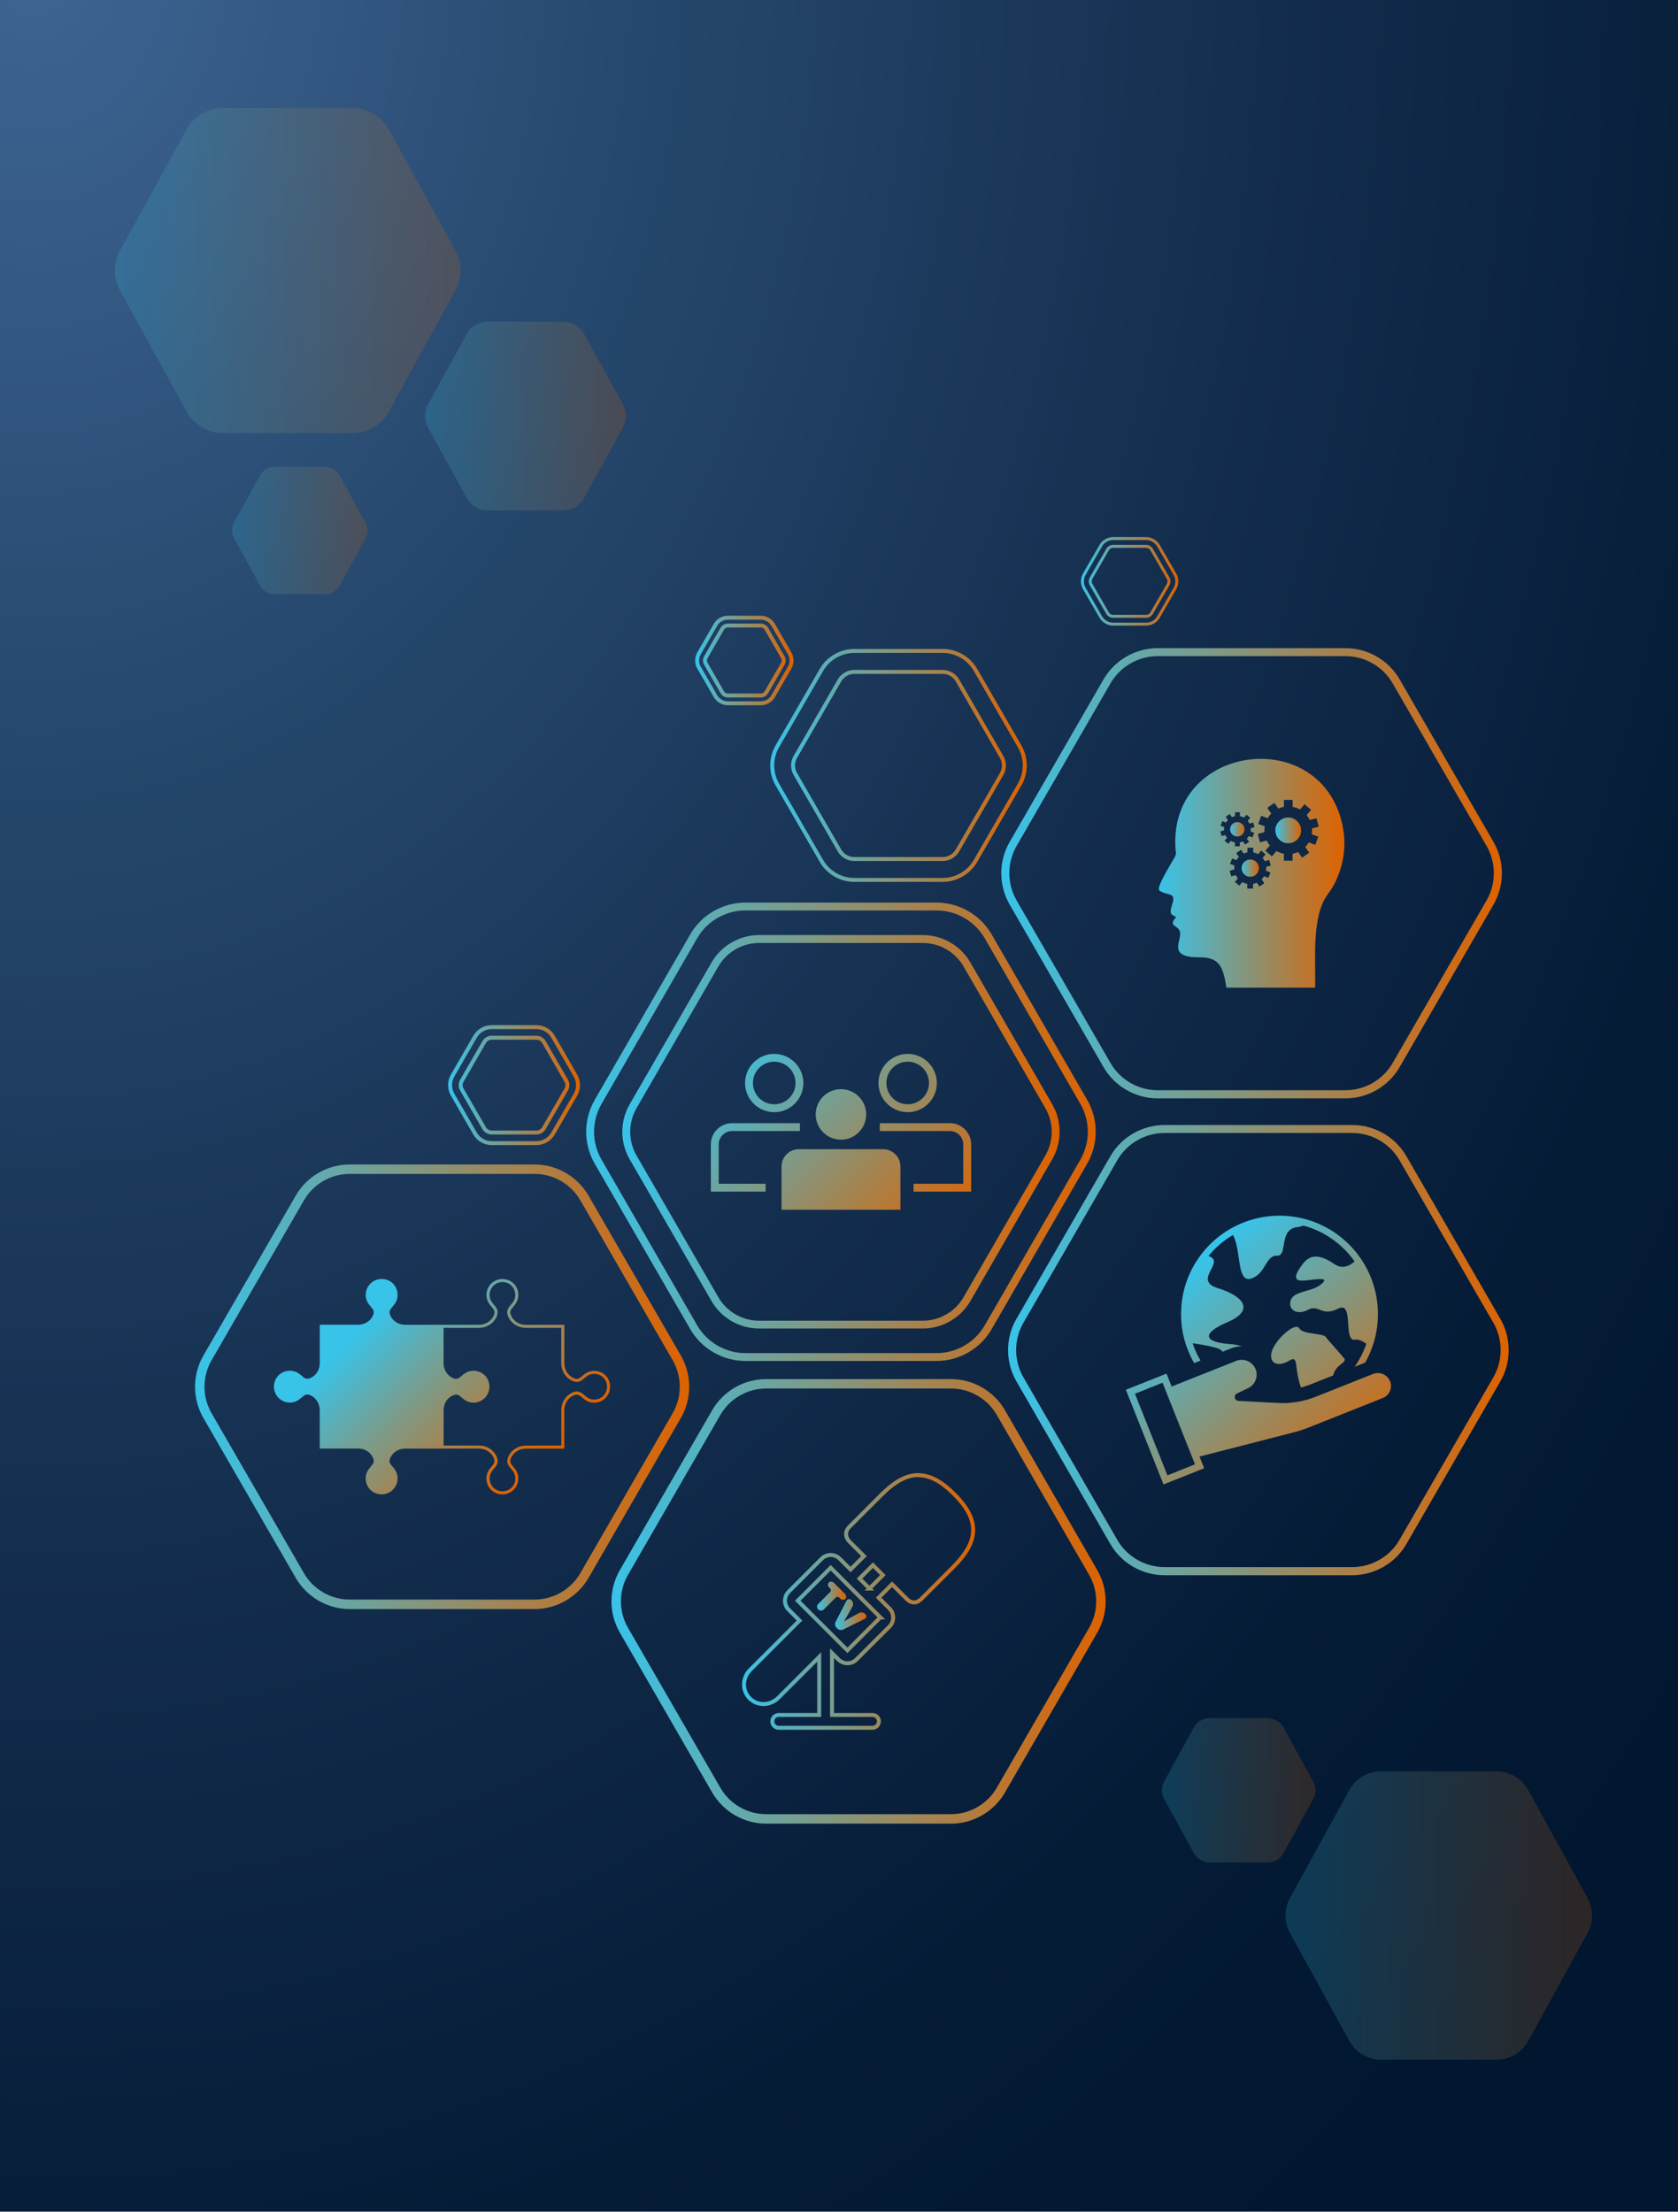 <?xml version="1.0" encoding="UTF-8"?>
<svg xmlns="http://www.w3.org/2000/svg" xmlns:xlink="http://www.w3.org/1999/xlink" viewBox="0 0 301 396.78">
  <defs>
    <style>
      .cls-1 {
        fill: url(#linear-gradient-2);
      }

      .cls-1, .cls-2, .cls-3, .cls-4, .cls-5 {
        opacity: .2;
      }

      .cls-6 {
        fill: url(#linear-gradient-17);
      }

      .cls-7 {
        fill: url(#linear-gradient-15);
      }

      .cls-8 {
        fill: url(#linear-gradient-18);
      }

      .cls-9 {
        stroke: url(#linear-gradient-7);
      }

      .cls-9, .cls-10, .cls-11, .cls-12, .cls-13 {
        fill: none;
        stroke-miterlimit: 10;
      }

      .cls-9, .cls-11, .cls-12, .cls-13 {
        stroke-width: .71px;
      }

      .cls-10 {
        stroke: url(#linear-gradient-8);
        stroke-width: .53px;
      }

      .cls-14 {
        fill: url(#linear-gradient-28);
      }

      .cls-15 {
        fill: url(#linear-gradient-14);
      }

      .cls-16 {
        fill: url(#linear-gradient-20);
      }

      .cls-17 {
        isolation: isolate;
      }

      .cls-11 {
        stroke: url(#linear-gradient-30);
      }

      .cls-18 {
        fill: url(#linear-gradient-32);
      }

      .cls-19 {
        fill: url(#linear-gradient-11);
      }

      .cls-2 {
        fill: url(#linear-gradient-5);
      }

      .cls-20 {
        fill: url(#radial-gradient);
        mix-blend-mode: multiply;
      }

      .cls-3 {
        fill: url(#linear-gradient);
      }

      .cls-21 {
        fill: url(#linear-gradient-10);
      }

      .cls-4 {
        fill: url(#linear-gradient-3);
      }

      .cls-22 {
        fill: url(#linear-gradient-16);
      }

      .cls-12 {
        stroke: url(#linear-gradient-9);
      }

      .cls-23 {
        fill: url(#linear-gradient-23);
      }

      .cls-23, .cls-24 {
        fill-rule: evenodd;
      }

      .cls-25 {
        fill: url(#linear-gradient-31);
      }

      .cls-5 {
        fill: url(#linear-gradient-4);
      }

      .cls-26 {
        fill: url(#linear-gradient-21);
      }

      .cls-27 {
        fill: url(#linear-gradient-25);
      }

      .cls-13 {
        stroke: url(#linear-gradient-6);
      }

      .cls-28 {
        fill: url(#linear-gradient-24);
      }

      .cls-29 {
        fill: url(#linear-gradient-27);
      }

      .cls-24 {
        fill: url(#linear-gradient-22);
      }

      .cls-30 {
        fill: url(#linear-gradient-29);
      }

      .cls-31 {
        fill: url(#linear-gradient-19);
      }

      .cls-32 {
        fill: url(#linear-gradient-12);
      }

      .cls-33 {
        fill: url(#linear-gradient-13);
      }

      .cls-34 {
        fill: url(#linear-gradient-26);
      }
    </style>
    <radialGradient id="radial-gradient" cx="72.25" cy="432.66" fx="72.25" fy="432.66" r="639.73" gradientTransform="translate(-38.08 -355.56) scale(.61 .8)" gradientUnits="userSpaceOnUse">
      <stop offset="0" stop-color="#3e6694"/>
      <stop offset=".26" stop-color="#284a70"/>
      <stop offset=".57" stop-color="#132d4d"/>
      <stop offset=".82" stop-color="#051c37"/>
      <stop offset=".99" stop-color="#01162f"/>
    </radialGradient>
    <linearGradient id="linear-gradient" x1="208.42" y1="321.18" x2="235.97" y2="321.18" gradientUnits="userSpaceOnUse">
      <stop offset="0" stop-color="#38c3e9"/>
      <stop offset="1" stop-color="#de6200"/>
    </linearGradient>
    <linearGradient id="linear-gradient-2" x1="230.6" y1="343.64" x2="285.58" y2="343.64" xlink:href="#linear-gradient"/>
    <linearGradient id="linear-gradient-3" x1="76.26" y1="74.64" x2="112.27" y2="74.64" xlink:href="#linear-gradient"/>
    <linearGradient id="linear-gradient-4" x1="41.62" y1="95.18" x2="65.93" y2="95.18" xlink:href="#linear-gradient"/>
    <linearGradient id="linear-gradient-5" x1="20.6" y1="48.53" x2="82.62" y2="48.53" xlink:href="#linear-gradient"/>
    <linearGradient id="linear-gradient-6" x1="124.69" y1="118.5" x2="142.34" y2="118.5" xlink:href="#linear-gradient"/>
    <linearGradient id="linear-gradient-7" x1="80.37" y1="194.67" x2="104.04" y2="194.67" xlink:href="#linear-gradient"/>
    <linearGradient id="linear-gradient-8" x1="193.9" y1="104.29" x2="211.36" y2="104.29" xlink:href="#linear-gradient"/>
    <linearGradient id="linear-gradient-9" x1="138.16" y1="137.32" x2="184.18" y2="137.32" xlink:href="#linear-gradient"/>
    <linearGradient id="linear-gradient-10" x1="34.99" y1="248.79" x2="123.63" y2="248.79" xlink:href="#linear-gradient"/>
    <linearGradient id="linear-gradient-11" x1="179.62" y1="156.66" x2="269.42" y2="156.66" xlink:href="#linear-gradient"/>
    <linearGradient id="linear-gradient-12" x1="105.14" y1="203.04" x2="196.56" y2="203.04" xlink:href="#linear-gradient"/>
    <linearGradient id="linear-gradient-13" x1="111.63" y1="203.04" x2="190.07" y2="203.04" xlink:href="#linear-gradient"/>
    <linearGradient id="linear-gradient-14" x1="133.89" y1="182.97" x2="172.36" y2="221.44" xlink:href="#linear-gradient"/>
    <linearGradient id="linear-gradient-15" x1="127.6" y1="189.26" x2="166.07" y2="227.73" xlink:href="#linear-gradient"/>
    <linearGradient id="linear-gradient-16" x1="130.72" y1="186.14" x2="169.19" y2="224.61" xlink:href="#linear-gradient"/>
    <linearGradient id="linear-gradient-17" x1="122.35" y1="194.5" x2="160.82" y2="232.97" xlink:href="#linear-gradient"/>
    <linearGradient id="linear-gradient-18" x1="142.7" y1="174.16" x2="181.17" y2="212.63" xlink:href="#linear-gradient"/>
    <linearGradient id="linear-gradient-19" x1="138.56" y1="178.29" x2="177.03" y2="216.76" xlink:href="#linear-gradient"/>
    <linearGradient id="linear-gradient-20" x1="66.87" y1="236.35" x2="94.17" y2="263.65" xlink:href="#linear-gradient"/>
    <linearGradient id="linear-gradient-21" x1="228.77" y1="148.97" x2="233.39" y2="148.97" xlink:href="#linear-gradient"/>
    <linearGradient id="linear-gradient-22" x1="222.72" y1="155.75" x2="225.81" y2="155.75" xlink:href="#linear-gradient"/>
    <linearGradient id="linear-gradient-23" x1="207.87" y1="156.66" x2="241.16" y2="156.66" xlink:href="#linear-gradient"/>
    <linearGradient id="linear-gradient-24" x1="220.66" y1="148.78" x2="223.24" y2="148.78" xlink:href="#linear-gradient"/>
    <linearGradient id="linear-gradient-25" x1="180.83" y1="242.21" x2="270.63" y2="242.21" xlink:href="#linear-gradient"/>
    <linearGradient id="linear-gradient-26" x1="218.52" y1="223.11" x2="250.38" y2="258.88" xlink:href="#linear-gradient"/>
    <linearGradient id="linear-gradient-27" x1="217.23" y1="224.26" x2="249.09" y2="260.03" xlink:href="#linear-gradient"/>
    <linearGradient id="linear-gradient-28" x1="207.57" y1="232.86" x2="239.43" y2="268.63" xlink:href="#linear-gradient"/>
    <linearGradient id="linear-gradient-29" x1="109.69" y1="287.29" x2="198.32" y2="287.29" xlink:href="#linear-gradient"/>
    <linearGradient id="linear-gradient-30" x1="133.11" y1="287.29" x2="174.9" y2="287.29" xlink:href="#linear-gradient"/>
    <linearGradient id="linear-gradient-31" x1="146.57" y1="286.35" x2="151.8" y2="286.35" xlink:href="#linear-gradient"/>
    <linearGradient id="linear-gradient-32" x1="149.79" y1="289.65" x2="155.39" y2="289.65" xlink:href="#linear-gradient"/>
  </defs>
  <g class="cls-17">
    <g id="Layer_1" data-name="Layer 1">
      <rect class="cls-20" x="-.93" y="-2.24" width="302.87" height="401.26"/>
      <g>
        <path class="cls-3" d="m227.38,308.23h-10.37c-1.19,0-2.29.65-2.86,1.69l-5.32,9.69c-.54.98-.54,2.17,0,3.14l5.32,9.69c.57,1.04,1.67,1.69,2.86,1.69h10.37c1.19,0,2.29-.65,2.86-1.69l5.32-9.69c.54-.98.54-2.17,0-3.14l-5.32-9.69c-.57-1.04-1.67-1.69-2.86-1.69Z"/>
        <path class="cls-1" d="m268.44,317.79h-20.7c-2.38,0-4.57,1.29-5.71,3.38l-10.63,19.34c-1.07,1.95-1.07,4.32,0,6.28l10.63,19.34c1.14,2.08,3.33,3.38,5.71,3.38h20.7c2.38,0,4.57-1.29,5.71-3.38l10.63-19.34c1.07-1.95,1.07-4.32,0-6.28l-10.63-19.34c-1.14-2.08-3.33-3.38-5.71-3.38Z"/>
      </g>
      <g>
        <path class="cls-4" d="m101.04,57.71h-13.56c-1.56,0-2.99.85-3.74,2.21l-6.96,12.66c-.7,1.28-.7,2.83,0,4.11l6.96,12.66c.75,1.36,2.18,2.21,3.74,2.21h13.56c1.56,0,2.99-.85,3.74-2.21l6.96-12.66c.7-1.28.7-2.83,0-4.11l-6.96-12.66c-.75-1.36-2.18-2.21-3.74-2.21Z"/>
        <path class="cls-5" d="m58.35,83.75h-9.15c-1.05,0-2.02.57-2.52,1.49l-4.7,8.55c-.47.86-.47,1.91,0,2.77l4.7,8.55c.51.92,1.47,1.49,2.52,1.49h9.15c1.05,0,2.02-.57,2.52-1.49l4.7-8.55c.47-.86.47-1.91,0-2.77l-4.7-8.55c-.51-.92-1.47-1.49-2.52-1.49Z"/>
        <path class="cls-2" d="m63.28,19.37h-23.35c-2.68,0-5.15,1.46-6.44,3.81l-11.98,21.81c-1.21,2.2-1.21,4.87,0,7.08l11.98,21.81c1.29,2.35,3.76,3.81,6.44,3.81h23.35c2.68,0,5.15-1.46,6.44-3.81l11.98-21.81c1.21-2.2,1.21-4.87,0-7.08l-11.98-21.81c-1.29-2.35-3.76-3.81-6.44-3.81Z"/>
      </g>
      <path class="cls-13" d="m136.48,126.17h-5.92c-.91,0-1.75-.49-2.21-1.27l-2.96-5.13c-.45-.79-.45-1.76,0-2.55l2.96-5.13c.45-.79,1.3-1.27,2.21-1.27h5.92c.91,0,1.75.49,2.21,1.27l2.96,5.13c.45.79.45,1.76,0,2.55l-2.96,5.13c-.45.79-1.3,1.27-2.21,1.27Zm-5.92-13.95c-.41,0-.79.22-.99.57l-2.96,5.13c-.2.35-.2.79,0,1.15l2.96,5.13c.2.35.58.57.99.57h5.92c.41,0,.79-.22.99-.57l2.96-5.13c.2-.35.2-.79,0-1.15l-2.96-5.13c-.2-.35-.58-.57-.99-.57h-5.92Z"/>
      <path class="cls-9" d="m96.22,205.08h-8.02c-1.23,0-2.38-.66-2.99-1.73l-4.01-6.95c-.62-1.07-.62-2.39,0-3.45l4.01-6.95c.62-1.07,1.76-1.73,2.99-1.73h8.02c1.23,0,2.38.66,2.99,1.73l4.01,6.95c.62,1.07.62,2.39,0,3.45l-4.01,6.95c-.62,1.07-1.76,1.73-2.99,1.73Zm-8.02-18.91c-.55,0-1.07.3-1.35.78l-4.01,6.95c-.28.48-.28,1.07,0,1.55l4.01,6.95c.28.48.79.78,1.35.78h8.02c.55,0,1.07-.3,1.35-.78l4.01-6.95c.28-.48.28-1.07,0-1.55l-4.01-6.95c-.28-.48-.79-.78-1.35-.78h-8.02Z"/>
      <path class="cls-10" d="m205.59,111.97h-5.92c-.91,0-1.75-.49-2.21-1.27l-2.96-5.13c-.45-.79-.45-1.76,0-2.55l2.96-5.13c.45-.79,1.3-1.27,2.21-1.27h5.92c.91,0,1.75.49,2.21,1.27l2.96,5.13c.45.79.45,1.76,0,2.55l-2.96,5.13c-.45.79-1.3,1.27-2.21,1.27Zm-5.92-13.95c-.41,0-.79.22-.99.57l-2.96,5.13c-.2.35-.2.79,0,1.15l2.96,5.13c.2.35.58.57.99.57h5.92c.41,0,.79-.22.99-.57l2.96-5.13c.2-.35.2-.79,0-1.15l-2.96-5.13c-.2-.35-.58-.57-.99-.57h-5.92Z"/>
      <path class="cls-12" d="m169.09,157.86h-15.84c-2.43,0-4.69-1.31-5.9-3.41l-7.92-13.72c-1.21-2.1-1.21-4.72,0-6.82l7.92-13.72c1.21-2.1,3.48-3.41,5.9-3.41h15.84c2.43,0,4.69,1.31,5.9,3.41l7.92,13.72c1.21,2.1,1.21,4.72,0,6.82l-7.92,13.72c-1.21,2.1-3.48,3.41-5.9,3.41Zm-15.84-37.32c-1.09,0-2.11.59-2.66,1.53l-7.92,13.72c-.55.95-.55,2.12,0,3.07l7.92,13.72c.55.95,1.56,1.53,2.66,1.53h15.84c1.09,0,2.11-.59,2.66-1.53l7.92-13.72c.55-.95.55-2.12,0-3.07l-7.92-13.72c-.55-.94-1.56-1.53-2.66-1.53h-15.84Z"/>
      <path class="cls-21" d="m95.88,288.67h-33.14c-3.98,0-7.69-2.14-9.69-5.59l-16.57-28.7c-1.99-3.45-1.99-7.74,0-11.18l16.57-28.7c1.99-3.45,5.7-5.59,9.69-5.59h33.14c3.98,0,7.69,2.14,9.69,5.59l16.57,28.7c1.99,3.45,1.99,7.74,0,11.18l-16.57,28.7c-1.99,3.45-5.7,5.59-9.69,5.59Zm-33.14-78.07c-3.38,0-6.53,1.82-8.22,4.74l-16.57,28.7c-1.69,2.93-1.69,6.56,0,9.49l16.57,28.7c1.69,2.93,4.84,4.74,8.22,4.74h33.14c3.38,0,6.53-1.82,8.22-4.74l16.57-28.7c1.69-2.93,1.69-6.56,0-9.49l-16.57-28.7c-1.69-2.93-4.84-4.74-8.22-4.74h-33.14Z"/>
      <path class="cls-19" d="m241.35,197.05h-33.68c-4,0-7.73-2.15-9.72-5.61l-16.84-29.16c-2-3.46-2-7.77,0-11.23l16.84-29.16c2-3.46,5.73-5.61,9.72-5.61h33.68c4,0,7.73,2.15,9.72,5.61l16.84,29.16c2,3.46,2,7.77,0,11.23l-16.84,29.16c-2,3.46-5.73,5.61-9.72,5.61Zm-33.68-79.34c-3.48,0-6.73,1.87-8.47,4.89l-16.84,29.16c-1.74,3.02-1.74,6.76,0,9.78l16.84,29.16c1.74,3.02,4.99,4.89,8.47,4.89h33.68c3.48,0,6.73-1.87,8.47-4.89l16.84-29.16c1.74-3.02,1.74-6.76,0-9.78l-16.84-29.16c-1.74-3.02-4.99-4.89-8.47-4.89h-33.68Z"/>
      <g>
        <path class="cls-32" d="m168,244.16h-34.3c-4.06,0-7.85-2.19-9.88-5.7l-17.15-29.71c-2.03-3.52-2.03-7.89,0-11.41l17.15-29.71c2.03-3.52,5.82-5.7,9.88-5.7h34.3c4.06,0,7.85,2.19,9.88,5.7l17.15,29.71c2.03,3.52,2.03,7.89,0,11.41l-17.15,29.71c-2.03,3.52-5.82,5.7-9.88,5.7Zm-34.3-80.82c-3.56,0-6.88,1.91-8.65,5l-17.15,29.71c-1.78,3.08-1.78,6.91,0,9.99l17.15,29.71c1.78,3.08,5.1,5,8.65,5h34.3c3.56,0,6.88-1.91,8.65-5l17.15-29.71c1.78-3.08,1.78-6.91,0-9.99l-17.15-29.71c-1.78-3.08-5.1-5-8.65-5h-34.3Z"/>
        <path class="cls-33" d="m165.53,238.34h-29.36c-3.51,0-6.79-1.89-8.54-4.93l-14.68-25.43c-1.76-3.04-1.76-6.82,0-9.87l14.68-25.43c1.76-3.04,5.03-4.93,8.54-4.93h29.36c3.51,0,6.79,1.89,8.54,4.93l14.68,25.43c1.76,3.04,1.76,6.82,0,9.87l-14.68,25.43c-1.76,3.04-5.03,4.93-8.54,4.93Zm-29.36-69.17c-3.01,0-5.81,1.62-7.32,4.23l-14.68,25.43c-1.5,2.61-1.5,5.85,0,8.45l14.68,25.43c1.5,2.61,4.31,4.23,7.32,4.23h29.36c3.01,0,5.81-1.62,7.32-4.23l14.68-25.43c1.5-2.61,1.5-5.85,0-8.45l-14.68-25.43c-1.5-2.61-4.31-4.23-7.32-4.23h-29.36Z"/>
      </g>
      <g>
        <path class="cls-15" d="m150.85,204.46c2.5,0,4.53-2.03,4.53-4.53s-2.03-4.53-4.53-4.53-4.53,2.03-4.53,4.53,2.03,4.53,4.53,4.53Z"/>
        <path class="cls-7" d="m158.41,206.17h-15.12c-1.71,0-3.1,1.39-3.1,3.1v7.76h21.33v-7.76c0-1.71-1.39-3.1-3.1-3.1Z"/>
        <path class="cls-22" d="m138.88,199.53c2.89,0,5.23-2.35,5.23-5.23s-2.35-5.23-5.23-5.23-5.23,2.35-5.23,5.23,2.35,5.23,5.23,5.23Zm0-9.06c2.11,0,3.82,1.71,3.82,3.82s-1.71,3.82-3.82,3.82-3.82-1.71-3.82-3.82,1.71-3.82,3.82-3.82Z"/>
        <path class="cls-6" d="m128.92,205.31c0-1.32,1.08-2.4,2.4-2.4h12.17v-1.41h-12.17c-2.1,0-3.81,1.71-3.81,3.81v8.47h9.83v-1.41h-8.41v-7.06Z"/>
        <path class="cls-8" d="m162.82,199.53c2.89,0,5.23-2.35,5.23-5.23s-2.35-5.23-5.23-5.23-5.24,2.35-5.24,5.23,2.35,5.23,5.24,5.23Zm0-9.06c2.11,0,3.82,1.71,3.82,3.82s-1.71,3.82-3.82,3.82-3.82-1.71-3.82-3.82,1.71-3.82,3.82-3.82Z"/>
        <path class="cls-31" d="m170.39,201.5h-12.57v1.41h12.57c1.32,0,2.4,1.08,2.4,2.4v7.06h-8.92v1.41h10.34v-8.47c0-2.1-1.71-3.81-3.81-3.81Z"/>
      </g>
      <path class="cls-16" d="m109.4,248.23c-.27-1.44-1.56-2.39-3.04-2.29-.91.07-1.45.53-1.89.9-.54.46-.86.74-1.65.36-.96-.46-1.59-1.48-1.59-2.61v-6.91h-6.91c-1.13,0-2.15-.62-2.61-1.59-.37-.79-.1-1.11.36-1.65.37-.44.84-.98.9-1.89.11-1.49-.85-2.77-2.29-3.04-.86-.16-1.72.06-2.38.6-.66.55-1.04,1.35-1.04,2.2,0,1.05.51,1.64.91,2.12.47.55.75.88.34,1.7-.47.93-1.48,1.54-2.58,1.54h-13.27c-1.13,0-2.15-.62-2.61-1.59-.37-.79-.1-1.11.36-1.65.37-.44.84-.98.9-1.89.11-1.49-.85-2.77-2.29-3.04-.85-.16-1.72.06-2.38.6-.66.55-1.04,1.35-1.04,2.2,0,1.05.51,1.64.91,2.12.47.55.75.88.34,1.7-.47.93-1.48,1.54-2.58,1.54h-6.91v6.91c0,1.13-.62,2.15-1.59,2.61-.79.38-1.11.1-1.65-.36-.44-.37-.98-.84-1.89-.9-1.49-.1-2.76.85-3.04,2.29-.16.85.06,1.72.6,2.38.55.66,1.35,1.04,2.2,1.04,1.05,0,1.64-.51,2.12-.91.55-.47.88-.75,1.7-.34.93.47,1.54,1.48,1.54,2.58v6.91h6.91c1.13,0,2.15.62,2.61,1.59.37.79.1,1.11-.36,1.65-.37.44-.84.98-.9,1.89-.11,1.49.85,2.76,2.29,3.04.18.04.37.05.55.05.67,0,1.31-.23,1.83-.65.66-.55,1.04-1.35,1.04-2.2,0-1.05-.51-1.64-.91-2.12-.47-.55-.75-.88-.34-1.7.47-.93,1.48-1.54,2.58-1.54h13.27c1.13,0,2.15.62,2.61,1.59.37.79.1,1.11-.36,1.65-.37.44-.84.98-.9,1.89-.11,1.49.85,2.76,2.29,3.04.18.04.37.05.55.05.67,0,1.31-.23,1.83-.65.66-.55,1.04-1.35,1.04-2.2,0-1.05-.51-1.64-.91-2.12-.47-.55-.75-.88-.34-1.7.47-.93,1.48-1.54,2.58-1.54h6.91v-6.91c0-1.1.6-2.12,1.54-2.58.82-.41,1.16-.13,1.7.34.48.41,1.07.91,2.12.91.85,0,1.66-.38,2.2-1.04.55-.66.77-1.53.6-2.38Zm-1.03,2.03c-.44.53-1.09.83-1.77.83-.85,0-1.31-.4-1.76-.78-.57-.49-1.16-.99-2.31-.41-1.12.56-1.84,1.77-1.84,3.08v6.36h-6.36c-1.31,0-2.52.72-3.08,1.84-.58,1.16-.07,1.74.41,2.31.38.45.78.91.78,1.76,0,.69-.3,1.34-.84,1.77-.53.44-1.23.62-1.92.48-1.16-.22-1.93-1.25-1.84-2.45.05-.73.42-1.15.77-1.57.48-.56.97-1.14.44-2.25-.55-1.16-1.77-1.9-3.11-1.9h-6.36v-6.36c0-1.1.6-2.12,1.54-2.58.82-.41,1.16-.13,1.7.34.48.41,1.07.91,2.12.91.85,0,1.66-.38,2.2-1.04s.77-1.53.6-2.38c-.27-1.44-1.55-2.4-3.04-2.29-.91.07-1.45.53-1.89.9-.54.46-.86.74-1.65.36-.96-.46-1.59-1.48-1.59-2.61v-6.36h6.36c1.31,0,2.52-.72,3.08-1.84.58-1.16.07-1.74-.41-2.31-.38-.45-.78-.91-.78-1.76,0-.69.3-1.34.84-1.78.53-.44,1.23-.62,1.92-.48,1.16.22,1.93,1.25,1.84,2.45-.05.73-.42,1.15-.77,1.57-.48.56-.97,1.14-.44,2.25.55,1.16,1.77,1.9,3.11,1.9h6.36v6.36c0,1.34.75,2.56,1.9,3.11,1.11.53,1.69.04,2.25-.44.41-.35.84-.72,1.57-.77,1.2-.09,2.23.68,2.45,1.84.13.69-.05,1.39-.48,1.92Z"/>
      <g>
        <circle class="cls-26" cx="231.08" cy="148.97" r="2.31"/>
        <path class="cls-24" d="m224.27,154.2c-.86,0-1.55.69-1.55,1.55s.69,1.55,1.55,1.55,1.55-.69,1.55-1.55-.69-1.55-1.55-1.55Z"/>
        <path class="cls-23" d="m240.95,148.74c-3.33-19.19-32.2-15.44-30.01,4.35.04.33-.43,1.04-.77,1.63-1.09,1.9-2.65,4.54-2.23,5.01.85.68,1.99.57,2.42,1.07.3.73-.14,1.38-.31,2.23-.22,1.1.17,1.03.93,1.51-1.52,1.64.22,1.38.65,2.51.57,1.5-2.47,4.72,3.41,4.69,3.57-.01,4.34,1.43,4.95,5.45h15.92c.13-5.04-.7-12.86,2.31-16.82,2.07-2.72,3.5-7.18,2.73-11.61Zm-21.29,2.1l.45-.54c-.12-.15-.23-.32-.31-.49l-.67.18-.23-.84.67-.18c0-.06,0-.12,0-.19,0-.13.01-.27.03-.4l-.65-.24.3-.82.66.24c.1-.17.22-.32.36-.46l-.4-.57.71-.5.4.57c.18-.08.36-.14.56-.18v-.7h.87v.7c.27.05.52.14.74.27l.45-.53.67.56-.45.53c.12.15.23.32.31.49l.67-.18.23.84-.67.18c0,.06,0,.13,0,.19,0,.14-.01.27-.03.4l.65.24-.3.82-.66-.24c-.1.17-.22.33-.36.46l.4.57-.71.5-.4-.57c-.18.08-.36.14-.56.18v.7h-.87v-.7c-.27-.05-.52-.14-.74-.27l-.45.53-.67-.56Zm7.48,4.9c0,.16-.01.32-.04.48l.79.29-.36.98-.79-.29c-.12.2-.26.39-.43.56l.48.69-.86.6-.48-.69c-.21.1-.44.17-.67.21v.84h-1.04v-.84c-.32-.06-.62-.17-.89-.32l-.54.64-.8-.67.54-.64c-.15-.18-.28-.38-.38-.59l-.81.22-.27-1.01.81-.22c0-.07,0-.15,0-.23,0-.16.01-.32.04-.47l-.79-.29.36-.98.79.29c.12-.2.26-.39.43-.56l-.48-.69.86-.6.48.68c.21-.1.44-.17.67-.21v-.84h1.04v.84c.32.06.62.17.89.32l.54-.64.8.67-.54.64c.15.18.28.38.38.59l.81-.22.27,1.01-.81.22c0,.07,0,.15,0,.23Zm8.22-6.78c0,.24-.02.48-.06.71l1.17.43-.53,1.46-1.17-.43c-.18.3-.39.58-.64.83l.72,1.02-1.27.89-.72-1.02c-.31.14-.65.25-1,.31v1.25h-1.56v-1.25c-.48-.09-.92-.25-1.33-.48l-.8.95-1.19-1,.8-.96c-.22-.27-.41-.57-.56-.88l-1.2.32-.4-1.5,1.2-.32c0-.11-.01-.22-.01-.34,0-.24.02-.48.06-.71l-1.17-.43.53-1.46,1.17.43c.18-.3.39-.58.64-.83l-.72-1.02,1.27-.89.72,1.02c.31-.14.65-.25,1-.31v-1.25h1.56v1.25c.48.09.92.25,1.33.48l.8-.95,1.19,1-.8.96c.22.27.41.56.56.88l1.2-.32.4,1.5-1.2.32c0,.11.01.22.01.34Z"/>
        <circle class="cls-28" cx="221.95" cy="148.78" r="1.29"/>
      </g>
      <g>
        <path class="cls-27" d="m242.57,282.6h-33.68c-4,0-7.73-2.15-9.72-5.61l-16.84-29.16c-2-3.46-2-7.77,0-11.23l16.84-29.16c2-3.46,5.73-5.61,9.72-5.61h33.68c4,0,7.73,2.15,9.72,5.61l16.84,29.16c2,3.46,2,7.77,0,11.23l-16.84,29.16c-2,3.46-5.73,5.61-9.72,5.61Zm-33.68-79.34c-3.48,0-6.73,1.87-8.47,4.89l-16.84,29.16c-1.74,3.02-1.74,6.76,0,9.78l16.84,29.16c1.74,3.02,4.99,4.89,8.47,4.89h33.68c3.48,0,6.73-1.87,8.47-4.89l16.84-29.16c1.74-3.02,1.74-6.76,0-9.78l-16.84-29.16c-1.74-3.02-4.99-4.89-8.47-4.89h-33.68Z"/>
        <g>
          <path class="cls-34" d="m214.22,244.54l1.13-.45c-.58-.98-1.06-2.02-1.41-3.11,1.16.19,2.6.37,4.22.83.66.19,1.01.43,1.15.7l1.55-.62c.6-.24,1.24-.36,1.88-.36h.04c-.63-.2-1.33-.34-2.07-.39-4.57-.31-5.46-1.82-.51-3.95,4.96-2.12,2.86-4.68-1.78-6.11-4.57-1.41,1.56-4.69-1.64-5.75,1.22-1.5,2.68-2.76,4.34-3.74.01,0,.03-.02.04-.02,0,0,0,0,0,0,1.57,2.69.58,8.85,3.41,7.77,2.56-.97,2.44-4.14,4.49-4.06,2.05.08.2-4.76,3.68-5.14.39-.04.74-.14,1.06-.27,0,0,0,0,0,0,.19.05.38.1.57.16,3.43,1.06,6.48,3.26,8.57,6.21.02.02.04.05.05.08-.97.85-2.25,1.4-3.64.45-2.94-2.01-4.53-1.55-5.73.08-1.2,1.63-2.05,3.18.62,2.86,2.67-.31,4.29-.54,2.63.78-1.66,1.31-4.8,1.08-5.34,2.79-.54,1.7,1.12,2.75,3.1,1.7,1.97-1.05,2.4,1.31,5.38-.2s.81,5.92,3.06,5.57c.62-.1,1.31.22,2.02.72-.02.06-.04.12-.06.18-.5,1.42-1.19,2.75-2.04,3.96l1.89-.75c.51-.89.93-1.83,1.28-2.81.68-1.89,1.01-3.87,1.01-5.89,0-3.68-1.12-7.22-3.25-10.22-2.24-3.17-5.51-5.54-9.2-6.66-1.68-.52-3.43-.78-5.2-.78-3.18,0-6.3.86-9.02,2.47-1.85,1.1-3.47,2.51-4.82,4.21-2.5,3.15-3.82,6.95-3.82,10.98,0,1.81.27,3.59.81,5.29.39,1.22.9,2.39,1.53,3.49Z"/>
          <path class="cls-29" d="m237.85,239.89c-.55-.78-4.13-.43-4.79-1.59-.66-1.17-4.09,1.79-4.87,3.99-.77,2.21.97,3.1,3.06,1.82,1.79-1.09.83,1.18,2.11,4.81.59-.14,1.17-.33,1.74-.56l4.06-1.61c.33-1.94,2.59-2.28,1.95-3.07-.91-1.12-2.71-3.02-3.26-3.79Z"/>
          <path class="cls-14" d="m249.34,247.8c-.48-1.2-1.83-1.78-3.03-1.31l-10.32,4.1c-2.15.85-4.45,1.23-6.76,1.11l-7.08-.38c-.72-.04-.91-1-.27-1.32l1.85-.89c1.37-.55,2.04-2.1,1.5-3.47h0c-.55-1.37-2.1-2.04-3.47-1.5l-11.59,4.61-.92-2.32-7.29,2.9,6.75,16.98,7.29-2.9-.83-2.1,17-4.37c.85-.22,1.68-.49,2.49-.81l13.38-5.32c1.2-.48,1.78-1.83,1.31-3.03Zm-39.93,16.88l-5.82-14.64,4.95-1.97,5.82,14.64-4.95,1.97Z"/>
        </g>
      </g>
      <g>
        <path class="cls-30" d="m170.58,327.17h-33.14c-3.98,0-7.69-2.14-9.69-5.59l-16.57-28.7c-1.99-3.45-1.99-7.74,0-11.18l16.57-28.7c1.99-3.45,5.7-5.59,9.69-5.59h33.14c3.98,0,7.69,2.14,9.69,5.59l16.57,28.7c1.99,3.45,1.99,7.74,0,11.18l-16.57,28.7c-1.99,3.45-5.7,5.59-9.69,5.59Zm-33.14-78.07c-3.38,0-6.53,1.82-8.22,4.74l-16.57,28.7c-1.69,2.93-1.69,6.56,0,9.49l16.57,28.7c1.69,2.93,4.84,4.74,8.22,4.74h33.14c3.38,0,6.53-1.82,8.22-4.74l16.57-28.7c1.69-2.93,1.69-6.56,0-9.49l-16.57-28.7c-1.69-2.93-4.84-4.74-8.22-4.74h-33.14Z"/>
        <g>
          <path class="cls-11" d="m164.72,264.63c-2.09,0-4.2,1.13-6.63,3.56l-5.75,5.75c-.78.78-.57,1.58-.45,1.89.17.42.47.72.76,1.01l2.33,2.33-2.41,2.41-1.94-1.94c-.43-.43-1.01-.67-1.62-.67s-1.19.24-1.62.67l-5.91,5.91c-.89.89-.89,2.35,0,3.24l1.94,1.94-8.86,8.86c-1.43,1.43-1.46,3.72-.08,5.1.65.65,1.53,1.02,2.48,1.02s1.92-.39,2.63-1.09l7.36-7.36v10.41h-7.26c-.63,0-1.15.51-1.15,1.15s.51,1.15,1.15,1.15h16.82c.63,0,1.15-.51,1.15-1.15s-.51-1.15-1.15-1.15h-7.26v-11.1l1.15,1.15c.43.43,1.01.67,1.62.67s1.19-.24,1.62-.67l5.91-5.91c.43-.43.67-1.01.67-1.62s-.24-1.19-.67-1.62l-1.94-1.94,2.41-2.41,2.46,2.46c.38.38.8.8,1.48.8.6,0,1.03-.36,1.3-.62l5.75-5.75c4.69-4.69,4.74-8.47.16-13.05-2.32-2.32-4.36-3.4-6.43-3.4Zm-6.81,25.54l-5.9,5.91s0,0,0,0h0s-.9-.9-.9-.9l-8.01-8.01,5.18-5.18.73-.73,8.91,8.91Zm-1.94-5.18l-.54-.54-1.25-1.25,1.94-1.94.47-.47,1.78,1.79-2.41,2.41Z"/>
          <g>
            <path class="cls-25" d="m150.55,286.62l.18.18c.26.26.69.29.91.06.12-.12.17-.28.16-.45-.01-.17-.09-.33-.22-.46l-1.99-1.99c-.26-.26-.69-.29-.91-.06-.12.12-.17.28-.16.45.01.17.09.33.22.46l.17.17c.09.09.13.2.13.32s-.05.24-.13.32l-2.14,2.14c-.27.27-.27.7.02.99.13.13.3.2.49.2s.36-.07.49-.2l2.14-2.14c.17-.17.47-.17.65,0Z"/>
            <path class="cls-18" d="m155.22,289.58l-.06-.06c-.25-.25-.73-.32-1.04-.15l-1.52.82c-.54.29-1.13.65-1.13.66-.03.02-.06.04-.09.06.25-.4.45-.74.45-.75.15-.27.41-.72.56-1l.54-.98c.18-.32.11-.79-.15-1.04l-.09-.09c-.27-.27-.68-.2-.85.13l-1.95,3.79c-.17.32-.09.79.16,1.05l.15.15c.16.16.41.26.67.26.14,0,.27-.03.38-.08l3.84-1.91c.17-.08.28-.22.31-.38.03-.16-.03-.33-.17-.46Z"/>
          </g>
        </g>
      </g>
    </g>
  </g>
</svg>